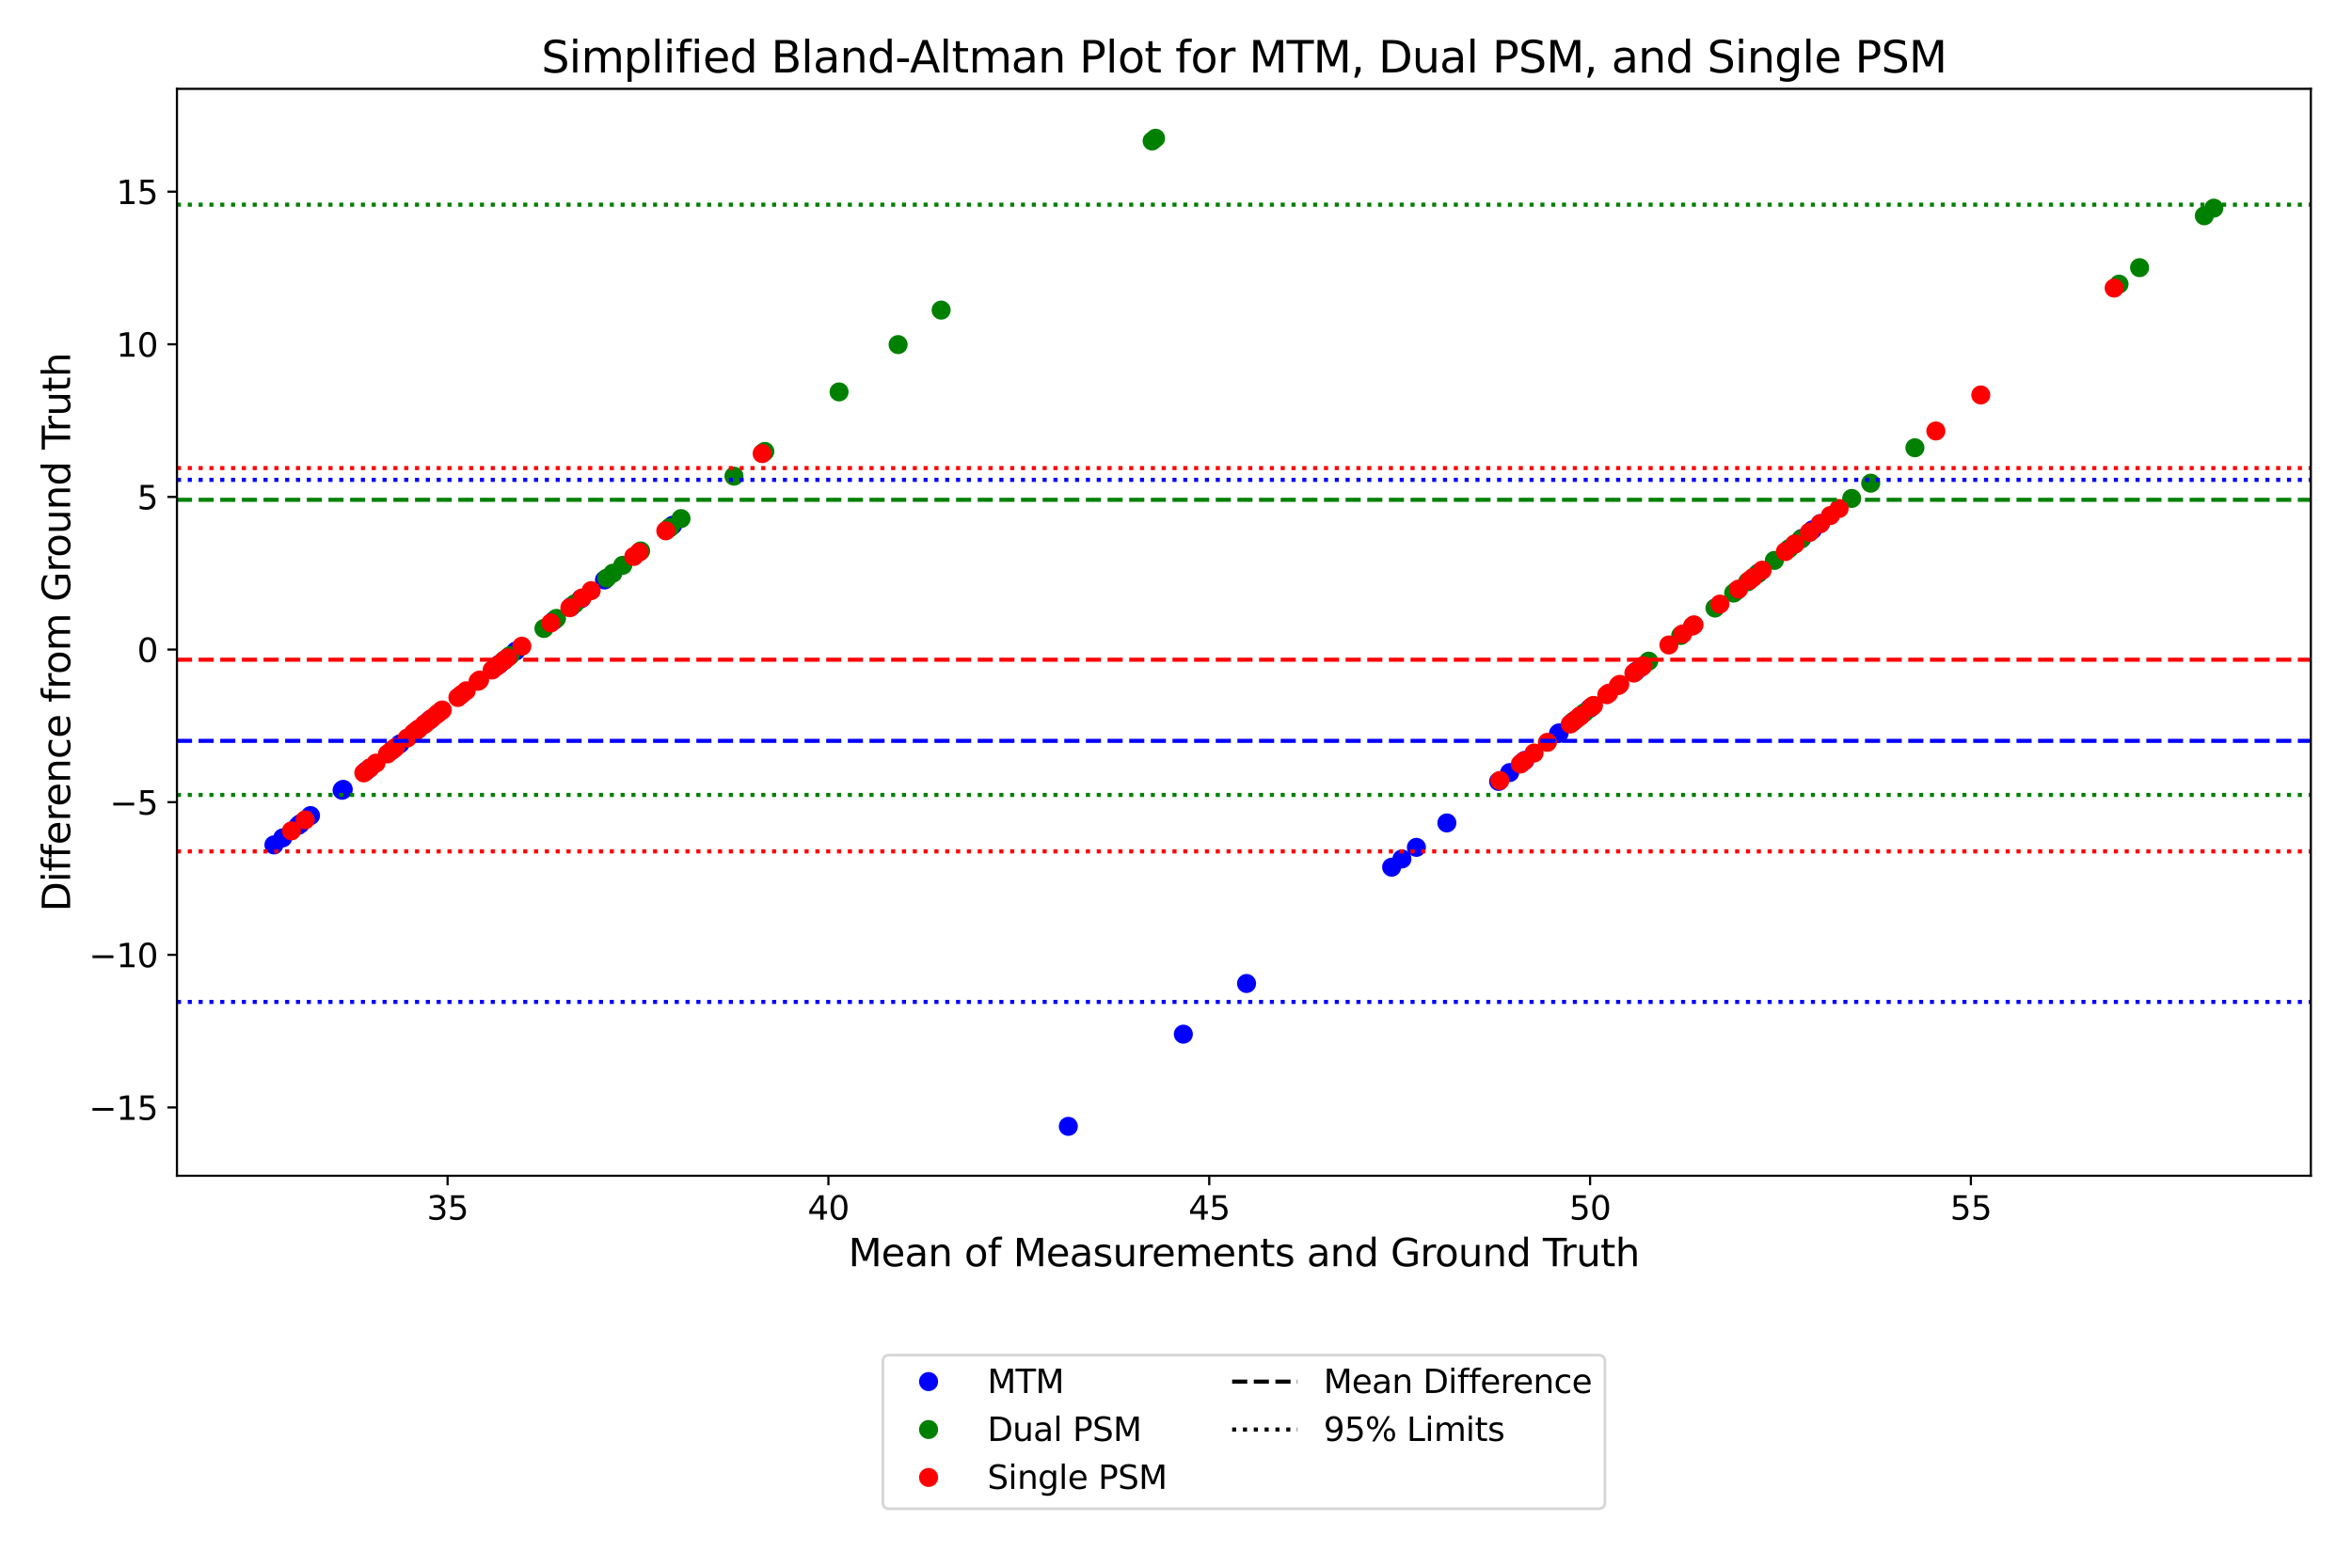 <?xml version="1.0" encoding="utf-8" standalone="no"?>
<!DOCTYPE svg PUBLIC "-//W3C//DTD SVG 1.1//EN"
  "http://www.w3.org/Graphics/SVG/1.1/DTD/svg11.dtd">
<svg xmlns:xlink="http://www.w3.org/1999/xlink" width="864pt" height="576pt" viewBox="0 0 864 576" xmlns="http://www.w3.org/2000/svg" version="1.1">
 <defs>
  <style type="text/css">*{stroke-linejoin: round; stroke-linecap: butt}</style>
 </defs>
 <g id="figure_1">
  <g id="patch_1">
   <path d="M 0 576 
L 864 576 
L 864 0 
L 0 0 
z
" style="fill: #ffffff"/>
  </g>
  <g id="axes_1">
   <g id="patch_2">
    <path d="M 65 432 
L 848.88 432 
L 848.88 32.64 
L 65 32.64 
z
" style="fill: #ffffff"/>
   </g>
   <g id="PathCollection_1">
    <defs>
     <path id="mb86e060585" d="M 0 3 
C 0.796 3 1.559 2.684 2.121 2.121 
C 2.684 1.559 3 0.796 3 0 
C 3 -0.796 2.684 -1.559 2.121 -2.121 
C 1.559 -2.684 0.796 -3 0 -3 
C -0.796 -3 -1.559 -2.684 -2.121 -2.121 
C -2.684 -1.559 -3 -0.796 -3 0 
C -3 0.796 -2.684 1.559 -2.121 2.121 
C -1.559 2.684 -0.796 3 0 3 
z
" style="stroke: #0000ff"/>
    </defs>
    <g clip-path="url(#p1194b51a69)">
     <use xlink:href="#mb86e060585" x="183.588" y="243.928" style="fill: #0000ff; stroke: #0000ff"/>
     <use xlink:href="#mb86e060585" x="109.584" y="303.26" style="fill: #0000ff; stroke: #0000ff"/>
     <use xlink:href="#mb86e060585" x="134.485" y="283.296" style="fill: #0000ff; stroke: #0000ff"/>
     <use xlink:href="#mb86e060585" x="222.059" y="213.085" style="fill: #0000ff; stroke: #0000ff"/>
     <use xlink:href="#mb86e060585" x="125.672" y="290.362" style="fill: #0000ff; stroke: #0000ff"/>
     <use xlink:href="#mb86e060585" x="103.848" y="307.858" style="fill: #0000ff; stroke: #0000ff"/>
     <use xlink:href="#mb86e060585" x="144.418" y="275.332" style="fill: #0000ff; stroke: #0000ff"/>
     <use xlink:href="#mb86e060585" x="182.888" y="244.489" style="fill: #0000ff; stroke: #0000ff"/>
     <use xlink:href="#mb86e060585" x="126.092" y="290.025" style="fill: #0000ff; stroke: #0000ff"/>
     <use xlink:href="#mb86e060585" x="185.127" y="242.695" style="fill: #0000ff; stroke: #0000ff"/>
     <use xlink:href="#mb86e060585" x="247.1" y="193.009" style="fill: #0000ff; stroke: #0000ff"/>
     <use xlink:href="#mb86e060585" x="114.061" y="299.671" style="fill: #0000ff; stroke: #0000ff"/>
     <use xlink:href="#mb86e060585" x="189.463" y="239.218" style="fill: #0000ff; stroke: #0000ff"/>
     <use xlink:href="#mb86e060585" x="110.423" y="302.587" style="fill: #0000ff; stroke: #0000ff"/>
     <use xlink:href="#mb86e060585" x="203.593" y="227.89" style="fill: #0000ff; stroke: #0000ff"/>
     <use xlink:href="#mb86e060585" x="100.631" y="310.438" style="fill: #0000ff; stroke: #0000ff"/>
     <use xlink:href="#mb86e060585" x="209.888" y="222.843" style="fill: #0000ff; stroke: #0000ff"/>
     <use xlink:href="#mb86e060585" x="146.936" y="273.314" style="fill: #0000ff; stroke: #0000ff"/>
     <use xlink:href="#mb86e060585" x="213.385" y="220.039" style="fill: #0000ff; stroke: #0000ff"/>
     <use xlink:href="#mb86e060585" x="157.708" y="264.678" style="fill: #0000ff; stroke: #0000ff"/>
     <use xlink:href="#mb86e060585" x="661.884" y="197.832" style="fill: #0000ff; stroke: #0000ff"/>
     <use xlink:href="#mb86e060585" x="434.697" y="379.976" style="fill: #0000ff; stroke: #0000ff"/>
     <use xlink:href="#mb86e060585" x="514.996" y="315.597" style="fill: #0000ff; stroke: #0000ff"/>
     <use xlink:href="#mb86e060585" x="668.739" y="192.336" style="fill: #0000ff; stroke: #0000ff"/>
     <use xlink:href="#mb86e060585" x="583.963" y="260.303" style="fill: #0000ff; stroke: #0000ff"/>
     <use xlink:href="#mb86e060585" x="600.891" y="246.732" style="fill: #0000ff; stroke: #0000ff"/>
     <use xlink:href="#mb86e060585" x="392.449" y="413.847" style="fill: #0000ff; stroke: #0000ff"/>
     <use xlink:href="#mb86e060585" x="560.182" y="279.37" style="fill: #0000ff; stroke: #0000ff"/>
     <use xlink:href="#mb86e060585" x="550.529" y="287.109" style="fill: #0000ff; stroke: #0000ff"/>
     <use xlink:href="#mb86e060585" x="577.808" y="265.238" style="fill: #0000ff; stroke: #0000ff"/>
     <use xlink:href="#mb86e060585" x="572.772" y="269.276" style="fill: #0000ff; stroke: #0000ff"/>
     <use xlink:href="#mb86e060585" x="511.219" y="318.625" style="fill: #0000ff; stroke: #0000ff"/>
     <use xlink:href="#mb86e060585" x="559.062" y="280.267" style="fill: #0000ff; stroke: #0000ff"/>
     <use xlink:href="#mb86e060585" x="572.492" y="269.5" style="fill: #0000ff; stroke: #0000ff"/>
     <use xlink:href="#mb86e060585" x="645.936" y="210.617" style="fill: #0000ff; stroke: #0000ff"/>
     <use xlink:href="#mb86e060585" x="520.312" y="311.335" style="fill: #0000ff; stroke: #0000ff"/>
     <use xlink:href="#mb86e060585" x="531.503" y="302.362" style="fill: #0000ff; stroke: #0000ff"/>
     <use xlink:href="#mb86e060585" x="457.919" y="361.357" style="fill: #0000ff; stroke: #0000ff"/>
     <use xlink:href="#mb86e060585" x="665.801" y="194.691" style="fill: #0000ff; stroke: #0000ff"/>
     <use xlink:href="#mb86e060585" x="554.586" y="283.856" style="fill: #0000ff; stroke: #0000ff"/>
    </g>
   </g>
   <g id="PathCollection_2">
    <defs>
     <path id="m72a4586620" d="M 0 3 
C 0.796 3 1.559 2.684 2.121 2.121 
C 2.684 1.559 3 0.796 3 0 
C 3 -0.796 2.684 -1.559 2.121 -2.121 
C 1.559 -2.684 0.796 -3 0 -3 
C -0.796 -3 -1.559 -2.684 -2.121 -2.121 
C -2.684 -1.559 -3 -0.796 -3 0 
C -3 0.796 -2.684 1.559 -2.121 2.121 
C -1.559 2.684 -0.796 3 0 3 
z
" style="stroke: #008000"/>
    </defs>
    <g clip-path="url(#p1194b51a69)">
     <use xlink:href="#m72a4586620" x="345.725" y="113.938" style="fill: #008000; stroke: #008000"/>
     <use xlink:href="#m72a4586620" x="199.815" y="230.918" style="fill: #008000; stroke: #008000"/>
     <use xlink:href="#m72a4586620" x="423.226" y="51.802" style="fill: #008000; stroke: #008000"/>
     <use xlink:href="#m72a4586620" x="228.773" y="207.701" style="fill: #008000; stroke: #008000"/>
     <use xlink:href="#m72a4586620" x="235.348" y="202.43" style="fill: #008000; stroke: #008000"/>
     <use xlink:href="#m72a4586620" x="225.136" y="210.617" style="fill: #008000; stroke: #008000"/>
     <use xlink:href="#m72a4586620" x="280.954" y="165.867" style="fill: #008000; stroke: #008000"/>
     <use xlink:href="#m72a4586620" x="308.233" y="143.996" style="fill: #008000; stroke: #008000"/>
     <use xlink:href="#m72a4586620" x="280.254" y="166.427" style="fill: #008000; stroke: #008000"/>
     <use xlink:href="#m72a4586620" x="269.622" y="174.951" style="fill: #008000; stroke: #008000"/>
     <use xlink:href="#m72a4586620" x="204.432" y="227.217" style="fill: #008000; stroke: #008000"/>
     <use xlink:href="#m72a4586620" x="211.147" y="221.833" style="fill: #008000; stroke: #008000"/>
     <use xlink:href="#m72a4586620" x="222.898" y="212.412" style="fill: #008000; stroke: #008000"/>
     <use xlink:href="#m72a4586620" x="250.177" y="190.541" style="fill: #008000; stroke: #008000"/>
     <use xlink:href="#m72a4586620" x="424.485" y="50.793" style="fill: #008000; stroke: #008000"/>
     <use xlink:href="#m72a4586620" x="187.365" y="240.9" style="fill: #008000; stroke: #008000"/>
     <use xlink:href="#m72a4586620" x="329.917" y="126.611" style="fill: #008000; stroke: #008000"/>
     <use xlink:href="#m72a4586620" x="246.12" y="193.794" style="fill: #008000; stroke: #008000"/>
     <use xlink:href="#m72a4586620" x="245.701" y="194.13" style="fill: #008000; stroke: #008000"/>
     <use xlink:href="#m72a4586620" x="185.127" y="242.695" style="fill: #008000; stroke: #008000"/>
     <use xlink:href="#m72a4586620" x="785.97" y="98.348" style="fill: #008000; stroke: #008000"/>
     <use xlink:href="#m72a4586620" x="582.005" y="261.874" style="fill: #008000; stroke: #008000"/>
     <use xlink:href="#m72a4586620" x="778.416" y="104.404" style="fill: #008000; stroke: #008000"/>
     <use xlink:href="#m72a4586620" x="657.268" y="201.533" style="fill: #008000; stroke: #008000"/>
     <use xlink:href="#m72a4586620" x="659.226" y="199.962" style="fill: #008000; stroke: #008000"/>
     <use xlink:href="#m72a4586620" x="813.249" y="76.477" style="fill: #008000; stroke: #008000"/>
     <use xlink:href="#m72a4586620" x="661.604" y="198.056" style="fill: #008000; stroke: #008000"/>
     <use xlink:href="#m72a4586620" x="809.752" y="79.281" style="fill: #008000; stroke: #008000"/>
     <use xlink:href="#m72a4586620" x="637.822" y="217.123" style="fill: #008000; stroke: #008000"/>
     <use xlink:href="#m72a4586620" x="687.205" y="177.531" style="fill: #008000; stroke: #008000"/>
     <use xlink:href="#m72a4586620" x="629.988" y="223.403" style="fill: #008000; stroke: #008000"/>
     <use xlink:href="#m72a4586620" x="605.647" y="242.919" style="fill: #008000; stroke: #008000"/>
     <use xlink:href="#m72a4586620" x="617.398" y="233.498" style="fill: #008000; stroke: #008000"/>
     <use xlink:href="#m72a4586620" x="703.433" y="164.521" style="fill: #008000; stroke: #008000"/>
     <use xlink:href="#m72a4586620" x="651.812" y="205.907" style="fill: #008000; stroke: #008000"/>
     <use xlink:href="#m72a4586620" x="642.019" y="213.758" style="fill: #008000; stroke: #008000"/>
     <use xlink:href="#m72a4586620" x="680.21" y="183.139" style="fill: #008000; stroke: #008000"/>
     <use xlink:href="#m72a4586620" x="645.517" y="210.954" style="fill: #008000; stroke: #008000"/>
     <use xlink:href="#m72a4586620" x="636.843" y="217.908" style="fill: #008000; stroke: #008000"/>
     <use xlink:href="#m72a4586620" x="577.948" y="265.126" style="fill: #008000; stroke: #008000"/>
    </g>
   </g>
   <g id="PathCollection_3">
    <defs>
     <path id="mfdf62e8535" d="M 0 3 
C 0.796 3 1.559 2.684 2.121 2.121 
C 2.684 1.559 3 0.796 3 0 
C 3 -0.796 2.684 -1.559 2.121 -2.121 
C 1.559 -2.684 0.796 -3 0 -3 
C -0.796 -3 -1.559 -2.684 -2.121 -2.121 
C -2.684 -1.559 -3 -0.796 -3 0 
C -3 0.796 -2.684 1.559 -2.121 2.121 
C -1.559 2.684 -0.796 3 0 3 
z
" style="stroke: #ff0000"/>
    </defs>
    <g clip-path="url(#p1194b51a69)">
     <use xlink:href="#mfdf62e8535" x="279.975" y="166.652" style="fill: #ff0000; stroke: #ff0000"/>
     <use xlink:href="#mfdf62e8535" x="156.309" y="265.799" style="fill: #ff0000; stroke: #ff0000"/>
     <use xlink:href="#mfdf62e8535" x="161.065" y="261.986" style="fill: #ff0000; stroke: #ff0000"/>
     <use xlink:href="#mfdf62e8535" x="145.257" y="274.66" style="fill: #ff0000; stroke: #ff0000"/>
     <use xlink:href="#mfdf62e8535" x="213.805" y="219.702" style="fill: #ff0000; stroke: #ff0000"/>
     <use xlink:href="#mfdf62e8535" x="107.066" y="305.279" style="fill: #ff0000; stroke: #ff0000"/>
     <use xlink:href="#mfdf62e8535" x="232.83" y="204.449" style="fill: #ff0000; stroke: #ff0000"/>
     <use xlink:href="#mfdf62e8535" x="135.884" y="282.174" style="fill: #ff0000; stroke: #ff0000"/>
     <use xlink:href="#mfdf62e8535" x="158.407" y="264.117" style="fill: #ff0000; stroke: #ff0000"/>
     <use xlink:href="#mfdf62e8535" x="202.334" y="228.899" style="fill: #ff0000; stroke: #ff0000"/>
     <use xlink:href="#mfdf62e8535" x="180.79" y="246.171" style="fill: #ff0000; stroke: #ff0000"/>
     <use xlink:href="#mfdf62e8535" x="162.044" y="261.201" style="fill: #ff0000; stroke: #ff0000"/>
     <use xlink:href="#mfdf62e8535" x="183.448" y="244.04" style="fill: #ff0000; stroke: #ff0000"/>
     <use xlink:href="#mfdf62e8535" x="171.277" y="253.798" style="fill: #ff0000; stroke: #ff0000"/>
     <use xlink:href="#mfdf62e8535" x="186.386" y="241.685" style="fill: #ff0000; stroke: #ff0000"/>
     <use xlink:href="#mfdf62e8535" x="168.2" y="256.266" style="fill: #ff0000; stroke: #ff0000"/>
     <use xlink:href="#mfdf62e8535" x="176.173" y="249.873" style="fill: #ff0000; stroke: #ff0000"/>
     <use xlink:href="#mfdf62e8535" x="152.811" y="268.603" style="fill: #ff0000; stroke: #ff0000"/>
     <use xlink:href="#mfdf62e8535" x="153.79" y="267.818" style="fill: #ff0000; stroke: #ff0000"/>
     <use xlink:href="#mfdf62e8535" x="244.581" y="195.028" style="fill: #ff0000; stroke: #ff0000"/>
     <use xlink:href="#mfdf62e8535" x="727.634" y="145.117" style="fill: #ff0000; stroke: #ff0000"/>
     <use xlink:href="#mfdf62e8535" x="559.902" y="279.594" style="fill: #ff0000; stroke: #ff0000"/>
     <use xlink:href="#mfdf62e8535" x="664.682" y="195.588" style="fill: #ff0000; stroke: #ff0000"/>
     <use xlink:href="#mfdf62e8535" x="711.127" y="158.352" style="fill: #ff0000; stroke: #ff0000"/>
     <use xlink:href="#mfdf62e8535" x="595.015" y="251.443" style="fill: #ff0000; stroke: #ff0000"/>
     <use xlink:href="#mfdf62e8535" x="550.949" y="286.773" style="fill: #ff0000; stroke: #ff0000"/>
     <use xlink:href="#mfdf62e8535" x="584.943" y="259.518" style="fill: #ff0000; stroke: #ff0000"/>
     <use xlink:href="#mfdf62e8535" x="776.625" y="105.84" style="fill: #ff0000; stroke: #ff0000"/>
     <use xlink:href="#mfdf62e8535" x="638.662" y="216.45" style="fill: #ff0000; stroke: #ff0000"/>
     <use xlink:href="#mfdf62e8535" x="647.335" y="209.496" style="fill: #ff0000; stroke: #ff0000"/>
     <use xlink:href="#mfdf62e8535" x="613.061" y="236.975" style="fill: #ff0000; stroke: #ff0000"/>
     <use xlink:href="#mfdf62e8535" x="672.376" y="189.42" style="fill: #ff0000; stroke: #ff0000"/>
     <use xlink:href="#mfdf62e8535" x="578.927" y="264.341" style="fill: #ff0000; stroke: #ff0000"/>
     <use xlink:href="#mfdf62e8535" x="584.523" y="259.855" style="fill: #ff0000; stroke: #ff0000"/>
     <use xlink:href="#mfdf62e8535" x="664.822" y="195.476" style="fill: #ff0000; stroke: #ff0000"/>
     <use xlink:href="#mfdf62e8535" x="642.719" y="213.197" style="fill: #ff0000; stroke: #ff0000"/>
     <use xlink:href="#mfdf62e8535" x="668.599" y="192.448" style="fill: #ff0000; stroke: #ff0000"/>
     <use xlink:href="#mfdf62e8535" x="659.366" y="199.85" style="fill: #ff0000; stroke: #ff0000"/>
     <use xlink:href="#mfdf62e8535" x="580.466" y="263.107" style="fill: #ff0000; stroke: #ff0000"/>
     <use xlink:href="#mfdf62e8535" x="643.978" y="212.188" style="fill: #ff0000; stroke: #ff0000"/>
     <use xlink:href="#mfdf62e8535" x="158.547" y="264.005" style="fill: #ff0000; stroke: #ff0000"/>
     <use xlink:href="#mfdf62e8535" x="162.464" y="260.864" style="fill: #ff0000; stroke: #ff0000"/>
     <use xlink:href="#mfdf62e8535" x="133.646" y="283.969" style="fill: #ff0000; stroke: #ff0000"/>
     <use xlink:href="#mfdf62e8535" x="209.328" y="223.291" style="fill: #ff0000; stroke: #ff0000"/>
     <use xlink:href="#mfdf62e8535" x="135.744" y="282.286" style="fill: #ff0000; stroke: #ff0000"/>
     <use xlink:href="#mfdf62e8535" x="143.858" y="275.781" style="fill: #ff0000; stroke: #ff0000"/>
     <use xlink:href="#mfdf62e8535" x="185.127" y="242.695" style="fill: #ff0000; stroke: #ff0000"/>
     <use xlink:href="#mfdf62e8535" x="112.102" y="301.241" style="fill: #ff0000; stroke: #ff0000"/>
     <use xlink:href="#mfdf62e8535" x="142.319" y="277.015" style="fill: #ff0000; stroke: #ff0000"/>
     <use xlink:href="#mfdf62e8535" x="169.598" y="255.144" style="fill: #ff0000; stroke: #ff0000"/>
     <use xlink:href="#mfdf62e8535" x="217.162" y="217.01" style="fill: #ff0000; stroke: #ff0000"/>
     <use xlink:href="#mfdf62e8535" x="175.614" y="250.321" style="fill: #ff0000; stroke: #ff0000"/>
     <use xlink:href="#mfdf62e8535" x="191.702" y="237.423" style="fill: #ff0000; stroke: #ff0000"/>
     <use xlink:href="#mfdf62e8535" x="138.122" y="280.38" style="fill: #ff0000; stroke: #ff0000"/>
     <use xlink:href="#mfdf62e8535" x="234.789" y="202.879" style="fill: #ff0000; stroke: #ff0000"/>
     <use xlink:href="#mfdf62e8535" x="151.832" y="269.388" style="fill: #ff0000; stroke: #ff0000"/>
     <use xlink:href="#mfdf62e8535" x="155.749" y="266.248" style="fill: #ff0000; stroke: #ff0000"/>
     <use xlink:href="#mfdf62e8535" x="149.594" y="271.183" style="fill: #ff0000; stroke: #ff0000"/>
     <use xlink:href="#mfdf62e8535" x="160.226" y="262.659" style="fill: #ff0000; stroke: #ff0000"/>
     <use xlink:href="#mfdf62e8535" x="182.329" y="244.938" style="fill: #ff0000; stroke: #ff0000"/>
     <use xlink:href="#mfdf62e8535" x="603.549" y="244.601" style="fill: #ff0000; stroke: #ff0000"/>
     <use xlink:href="#mfdf62e8535" x="568.435" y="272.753" style="fill: #ff0000; stroke: #ff0000"/>
     <use xlink:href="#mfdf62e8535" x="603.129" y="244.938" style="fill: #ff0000; stroke: #ff0000"/>
     <use xlink:href="#mfdf62e8535" x="580.186" y="263.332" style="fill: #ff0000; stroke: #ff0000"/>
     <use xlink:href="#mfdf62e8535" x="622.294" y="229.572" style="fill: #ff0000; stroke: #ff0000"/>
     <use xlink:href="#mfdf62e8535" x="600.191" y="247.293" style="fill: #ff0000; stroke: #ff0000"/>
     <use xlink:href="#mfdf62e8535" x="675.594" y="186.84" style="fill: #ff0000; stroke: #ff0000"/>
     <use xlink:href="#mfdf62e8535" x="580.746" y="262.883" style="fill: #ff0000; stroke: #ff0000"/>
     <use xlink:href="#mfdf62e8535" x="576.829" y="266.023" style="fill: #ff0000; stroke: #ff0000"/>
     <use xlink:href="#mfdf62e8535" x="594.455" y="251.892" style="fill: #ff0000; stroke: #ff0000"/>
     <use xlink:href="#mfdf62e8535" x="585.362" y="259.182" style="fill: #ff0000; stroke: #ff0000"/>
     <use xlink:href="#mfdf62e8535" x="618.097" y="232.937" style="fill: #ff0000; stroke: #ff0000"/>
     <use xlink:href="#mfdf62e8535" x="558.503" y="280.716" style="fill: #ff0000; stroke: #ff0000"/>
     <use xlink:href="#mfdf62e8535" x="563.539" y="276.678" style="fill: #ff0000; stroke: #ff0000"/>
     <use xlink:href="#mfdf62e8535" x="631.807" y="221.945" style="fill: #ff0000; stroke: #ff0000"/>
     <use xlink:href="#mfdf62e8535" x="621.735" y="230.021" style="fill: #ff0000; stroke: #ff0000"/>
     <use xlink:href="#mfdf62e8535" x="590.259" y="255.256" style="fill: #ff0000; stroke: #ff0000"/>
     <use xlink:href="#mfdf62e8535" x="602.709" y="245.274" style="fill: #ff0000; stroke: #ff0000"/>
     <use xlink:href="#mfdf62e8535" x="590.958" y="254.695" style="fill: #ff0000; stroke: #ff0000"/>
     <use xlink:href="#mfdf62e8535" x="655.869" y="202.654" style="fill: #ff0000; stroke: #ff0000"/>
    </g>
   </g>
   <g id="matplotlib.axis_1">
    <g id="xtick_1">
     <g id="line2d_1">
      <defs>
       <path id="m0f2b480203" d="M 0 0 
L 0 3.5 
" style="stroke: #000000; stroke-width: 0.8"/>
      </defs>
      <g>
       <use xlink:href="#m0f2b480203" x="164.422" y="432" style="stroke: #000000; stroke-width: 0.8"/>
      </g>
     </g>
     <g id="text_1">
      <!-- 35 -->
      <g transform="translate(156.787 448.118) scale(0.12 -0.12)">
       <defs>
        <path id="DejaVuSans-33" d="M 2597 2516 
Q 3050 2419 3304 2112 
Q 3559 1806 3559 1356 
Q 3559 666 3084 287 
Q 2609 -91 1734 -91 
Q 1441 -91 1130 -33 
Q 819 25 488 141 
L 488 750 
Q 750 597 1062 519 
Q 1375 441 1716 441 
Q 2309 441 2620 675 
Q 2931 909 2931 1356 
Q 2931 1769 2642 2001 
Q 2353 2234 1838 2234 
L 1294 2234 
L 1294 2753 
L 1863 2753 
Q 2328 2753 2575 2939 
Q 2822 3125 2822 3475 
Q 2822 3834 2567 4026 
Q 2313 4219 1838 4219 
Q 1578 4219 1281 4162 
Q 984 4106 628 3988 
L 628 4550 
Q 988 4650 1302 4700 
Q 1616 4750 1894 4750 
Q 2613 4750 3031 4423 
Q 3450 4097 3450 3541 
Q 3450 3153 3228 2886 
Q 3006 2619 2597 2516 
z
" transform="scale(0.016)"/>
        <path id="DejaVuSans-35" d="M 691 4666 
L 3169 4666 
L 3169 4134 
L 1269 4134 
L 1269 2991 
Q 1406 3038 1543 3061 
Q 1681 3084 1819 3084 
Q 2600 3084 3056 2656 
Q 3513 2228 3513 1497 
Q 3513 744 3044 326 
Q 2575 -91 1722 -91 
Q 1428 -91 1123 -41 
Q 819 9 494 109 
L 494 744 
Q 775 591 1075 516 
Q 1375 441 1709 441 
Q 2250 441 2565 725 
Q 2881 1009 2881 1497 
Q 2881 1984 2565 2268 
Q 2250 2553 1709 2553 
Q 1456 2553 1204 2497 
Q 953 2441 691 2322 
L 691 4666 
z
" transform="scale(0.016)"/>
       </defs>
       <use xlink:href="#DejaVuSans-33"/>
       <use xlink:href="#DejaVuSans-35" x="63.623"/>
      </g>
     </g>
    </g>
    <g id="xtick_2">
     <g id="line2d_2">
      <g>
       <use xlink:href="#m0f2b480203" x="304.316" y="432" style="stroke: #000000; stroke-width: 0.8"/>
      </g>
     </g>
     <g id="text_2">
      <!-- 40 -->
      <g transform="translate(296.681 448.118) scale(0.12 -0.12)">
       <defs>
        <path id="DejaVuSans-34" d="M 2419 4116 
L 825 1625 
L 2419 1625 
L 2419 4116 
z
M 2253 4666 
L 3047 4666 
L 3047 1625 
L 3713 1625 
L 3713 1100 
L 3047 1100 
L 3047 0 
L 2419 0 
L 2419 1100 
L 313 1100 
L 313 1709 
L 2253 4666 
z
" transform="scale(0.016)"/>
        <path id="DejaVuSans-30" d="M 2034 4250 
Q 1547 4250 1301 3770 
Q 1056 3291 1056 2328 
Q 1056 1369 1301 889 
Q 1547 409 2034 409 
Q 2525 409 2770 889 
Q 3016 1369 3016 2328 
Q 3016 3291 2770 3770 
Q 2525 4250 2034 4250 
z
M 2034 4750 
Q 2819 4750 3233 4129 
Q 3647 3509 3647 2328 
Q 3647 1150 3233 529 
Q 2819 -91 2034 -91 
Q 1250 -91 836 529 
Q 422 1150 422 2328 
Q 422 3509 836 4129 
Q 1250 4750 2034 4750 
z
" transform="scale(0.016)"/>
       </defs>
       <use xlink:href="#DejaVuSans-34"/>
       <use xlink:href="#DejaVuSans-30" x="63.623"/>
      </g>
     </g>
    </g>
    <g id="xtick_3">
     <g id="line2d_3">
      <g>
       <use xlink:href="#m0f2b480203" x="444.21" y="432" style="stroke: #000000; stroke-width: 0.8"/>
      </g>
     </g>
     <g id="text_3">
      <!-- 45 -->
      <g transform="translate(436.575 448.118) scale(0.12 -0.12)">
       <use xlink:href="#DejaVuSans-34"/>
       <use xlink:href="#DejaVuSans-35" x="63.623"/>
      </g>
     </g>
    </g>
    <g id="xtick_4">
     <g id="line2d_4">
      <g>
       <use xlink:href="#m0f2b480203" x="584.103" y="432" style="stroke: #000000; stroke-width: 0.8"/>
      </g>
     </g>
     <g id="text_4">
      <!-- 50 -->
      <g transform="translate(576.468 448.118) scale(0.12 -0.12)">
       <use xlink:href="#DejaVuSans-35"/>
       <use xlink:href="#DejaVuSans-30" x="63.623"/>
      </g>
     </g>
    </g>
    <g id="xtick_5">
     <g id="line2d_5">
      <g>
       <use xlink:href="#m0f2b480203" x="723.997" y="432" style="stroke: #000000; stroke-width: 0.8"/>
      </g>
     </g>
     <g id="text_5">
      <!-- 55 -->
      <g transform="translate(716.362 448.118) scale(0.12 -0.12)">
       <use xlink:href="#DejaVuSans-35"/>
       <use xlink:href="#DejaVuSans-35" x="63.623"/>
      </g>
     </g>
    </g>
    <g id="text_6">
     <!-- Mean of Measurements and Ground Truth -->
     <g transform="translate(311.646 465.252) scale(0.14 -0.14)">
      <defs>
       <path id="DejaVuSans-4d" d="M 628 4666 
L 1569 4666 
L 2759 1491 
L 3956 4666 
L 4897 4666 
L 4897 0 
L 4281 0 
L 4281 4097 
L 3078 897 
L 2444 897 
L 1241 4097 
L 1241 0 
L 628 0 
L 628 4666 
z
" transform="scale(0.016)"/>
       <path id="DejaVuSans-65" d="M 3597 1894 
L 3597 1613 
L 953 1613 
Q 991 1019 1311 708 
Q 1631 397 2203 397 
Q 2534 397 2845 478 
Q 3156 559 3463 722 
L 3463 178 
Q 3153 47 2828 -22 
Q 2503 -91 2169 -91 
Q 1331 -91 842 396 
Q 353 884 353 1716 
Q 353 2575 817 3079 
Q 1281 3584 2069 3584 
Q 2775 3584 3186 3129 
Q 3597 2675 3597 1894 
z
M 3022 2063 
Q 3016 2534 2758 2815 
Q 2500 3097 2075 3097 
Q 1594 3097 1305 2825 
Q 1016 2553 972 2059 
L 3022 2063 
z
" transform="scale(0.016)"/>
       <path id="DejaVuSans-61" d="M 2194 1759 
Q 1497 1759 1228 1600 
Q 959 1441 959 1056 
Q 959 750 1161 570 
Q 1363 391 1709 391 
Q 2188 391 2477 730 
Q 2766 1069 2766 1631 
L 2766 1759 
L 2194 1759 
z
M 3341 1997 
L 3341 0 
L 2766 0 
L 2766 531 
Q 2569 213 2275 61 
Q 1981 -91 1556 -91 
Q 1019 -91 701 211 
Q 384 513 384 1019 
Q 384 1609 779 1909 
Q 1175 2209 1959 2209 
L 2766 2209 
L 2766 2266 
Q 2766 2663 2505 2880 
Q 2244 3097 1772 3097 
Q 1472 3097 1187 3025 
Q 903 2953 641 2809 
L 641 3341 
Q 956 3463 1253 3523 
Q 1550 3584 1831 3584 
Q 2591 3584 2966 3190 
Q 3341 2797 3341 1997 
z
" transform="scale(0.016)"/>
       <path id="DejaVuSans-6e" d="M 3513 2113 
L 3513 0 
L 2938 0 
L 2938 2094 
Q 2938 2591 2744 2837 
Q 2550 3084 2163 3084 
Q 1697 3084 1428 2787 
Q 1159 2491 1159 1978 
L 1159 0 
L 581 0 
L 581 3500 
L 1159 3500 
L 1159 2956 
Q 1366 3272 1645 3428 
Q 1925 3584 2291 3584 
Q 2894 3584 3203 3211 
Q 3513 2838 3513 2113 
z
" transform="scale(0.016)"/>
       <path id="DejaVuSans-20" transform="scale(0.016)"/>
       <path id="DejaVuSans-6f" d="M 1959 3097 
Q 1497 3097 1228 2736 
Q 959 2375 959 1747 
Q 959 1119 1226 758 
Q 1494 397 1959 397 
Q 2419 397 2687 759 
Q 2956 1122 2956 1747 
Q 2956 2369 2687 2733 
Q 2419 3097 1959 3097 
z
M 1959 3584 
Q 2709 3584 3137 3096 
Q 3566 2609 3566 1747 
Q 3566 888 3137 398 
Q 2709 -91 1959 -91 
Q 1206 -91 779 398 
Q 353 888 353 1747 
Q 353 2609 779 3096 
Q 1206 3584 1959 3584 
z
" transform="scale(0.016)"/>
       <path id="DejaVuSans-66" d="M 2375 4863 
L 2375 4384 
L 1825 4384 
Q 1516 4384 1395 4259 
Q 1275 4134 1275 3809 
L 1275 3500 
L 2222 3500 
L 2222 3053 
L 1275 3053 
L 1275 0 
L 697 0 
L 697 3053 
L 147 3053 
L 147 3500 
L 697 3500 
L 697 3744 
Q 697 4328 969 4595 
Q 1241 4863 1831 4863 
L 2375 4863 
z
" transform="scale(0.016)"/>
       <path id="DejaVuSans-73" d="M 2834 3397 
L 2834 2853 
Q 2591 2978 2328 3040 
Q 2066 3103 1784 3103 
Q 1356 3103 1142 2972 
Q 928 2841 928 2578 
Q 928 2378 1081 2264 
Q 1234 2150 1697 2047 
L 1894 2003 
Q 2506 1872 2764 1633 
Q 3022 1394 3022 966 
Q 3022 478 2636 193 
Q 2250 -91 1575 -91 
Q 1294 -91 989 -36 
Q 684 19 347 128 
L 347 722 
Q 666 556 975 473 
Q 1284 391 1588 391 
Q 1994 391 2212 530 
Q 2431 669 2431 922 
Q 2431 1156 2273 1281 
Q 2116 1406 1581 1522 
L 1381 1569 
Q 847 1681 609 1914 
Q 372 2147 372 2553 
Q 372 3047 722 3315 
Q 1072 3584 1716 3584 
Q 2034 3584 2315 3537 
Q 2597 3491 2834 3397 
z
" transform="scale(0.016)"/>
       <path id="DejaVuSans-75" d="M 544 1381 
L 544 3500 
L 1119 3500 
L 1119 1403 
Q 1119 906 1312 657 
Q 1506 409 1894 409 
Q 2359 409 2629 706 
Q 2900 1003 2900 1516 
L 2900 3500 
L 3475 3500 
L 3475 0 
L 2900 0 
L 2900 538 
Q 2691 219 2414 64 
Q 2138 -91 1772 -91 
Q 1169 -91 856 284 
Q 544 659 544 1381 
z
M 1991 3584 
L 1991 3584 
z
" transform="scale(0.016)"/>
       <path id="DejaVuSans-72" d="M 2631 2963 
Q 2534 3019 2420 3045 
Q 2306 3072 2169 3072 
Q 1681 3072 1420 2755 
Q 1159 2438 1159 1844 
L 1159 0 
L 581 0 
L 581 3500 
L 1159 3500 
L 1159 2956 
Q 1341 3275 1631 3429 
Q 1922 3584 2338 3584 
Q 2397 3584 2469 3576 
Q 2541 3569 2628 3553 
L 2631 2963 
z
" transform="scale(0.016)"/>
       <path id="DejaVuSans-6d" d="M 3328 2828 
Q 3544 3216 3844 3400 
Q 4144 3584 4550 3584 
Q 5097 3584 5394 3201 
Q 5691 2819 5691 2113 
L 5691 0 
L 5113 0 
L 5113 2094 
Q 5113 2597 4934 2840 
Q 4756 3084 4391 3084 
Q 3944 3084 3684 2787 
Q 3425 2491 3425 1978 
L 3425 0 
L 2847 0 
L 2847 2094 
Q 2847 2600 2669 2842 
Q 2491 3084 2119 3084 
Q 1678 3084 1418 2786 
Q 1159 2488 1159 1978 
L 1159 0 
L 581 0 
L 581 3500 
L 1159 3500 
L 1159 2956 
Q 1356 3278 1631 3431 
Q 1906 3584 2284 3584 
Q 2666 3584 2933 3390 
Q 3200 3197 3328 2828 
z
" transform="scale(0.016)"/>
       <path id="DejaVuSans-74" d="M 1172 4494 
L 1172 3500 
L 2356 3500 
L 2356 3053 
L 1172 3053 
L 1172 1153 
Q 1172 725 1289 603 
Q 1406 481 1766 481 
L 2356 481 
L 2356 0 
L 1766 0 
Q 1100 0 847 248 
Q 594 497 594 1153 
L 594 3053 
L 172 3053 
L 172 3500 
L 594 3500 
L 594 4494 
L 1172 4494 
z
" transform="scale(0.016)"/>
       <path id="DejaVuSans-64" d="M 2906 2969 
L 2906 4863 
L 3481 4863 
L 3481 0 
L 2906 0 
L 2906 525 
Q 2725 213 2448 61 
Q 2172 -91 1784 -91 
Q 1150 -91 751 415 
Q 353 922 353 1747 
Q 353 2572 751 3078 
Q 1150 3584 1784 3584 
Q 2172 3584 2448 3432 
Q 2725 3281 2906 2969 
z
M 947 1747 
Q 947 1113 1208 752 
Q 1469 391 1925 391 
Q 2381 391 2643 752 
Q 2906 1113 2906 1747 
Q 2906 2381 2643 2742 
Q 2381 3103 1925 3103 
Q 1469 3103 1208 2742 
Q 947 2381 947 1747 
z
" transform="scale(0.016)"/>
       <path id="DejaVuSans-47" d="M 3809 666 
L 3809 1919 
L 2778 1919 
L 2778 2438 
L 4434 2438 
L 4434 434 
Q 4069 175 3628 42 
Q 3188 -91 2688 -91 
Q 1594 -91 976 548 
Q 359 1188 359 2328 
Q 359 3472 976 4111 
Q 1594 4750 2688 4750 
Q 3144 4750 3555 4637 
Q 3966 4525 4313 4306 
L 4313 3634 
Q 3963 3931 3569 4081 
Q 3175 4231 2741 4231 
Q 1884 4231 1454 3753 
Q 1025 3275 1025 2328 
Q 1025 1384 1454 906 
Q 1884 428 2741 428 
Q 3075 428 3337 486 
Q 3600 544 3809 666 
z
" transform="scale(0.016)"/>
       <path id="DejaVuSans-54" d="M -19 4666 
L 3928 4666 
L 3928 4134 
L 2272 4134 
L 2272 0 
L 1638 0 
L 1638 4134 
L -19 4134 
L -19 4666 
z
" transform="scale(0.016)"/>
       <path id="DejaVuSans-68" d="M 3513 2113 
L 3513 0 
L 2938 0 
L 2938 2094 
Q 2938 2591 2744 2837 
Q 2550 3084 2163 3084 
Q 1697 3084 1428 2787 
Q 1159 2491 1159 1978 
L 1159 0 
L 581 0 
L 581 4863 
L 1159 4863 
L 1159 2956 
Q 1366 3272 1645 3428 
Q 1925 3584 2291 3584 
Q 2894 3584 3203 3211 
Q 3513 2838 3513 2113 
z
" transform="scale(0.016)"/>
      </defs>
      <use xlink:href="#DejaVuSans-4d"/>
      <use xlink:href="#DejaVuSans-65" x="86.279"/>
      <use xlink:href="#DejaVuSans-61" x="147.803"/>
      <use xlink:href="#DejaVuSans-6e" x="209.082"/>
      <use xlink:href="#DejaVuSans-20" x="272.461"/>
      <use xlink:href="#DejaVuSans-6f" x="304.248"/>
      <use xlink:href="#DejaVuSans-66" x="365.43"/>
      <use xlink:href="#DejaVuSans-20" x="400.635"/>
      <use xlink:href="#DejaVuSans-4d" x="432.422"/>
      <use xlink:href="#DejaVuSans-65" x="518.701"/>
      <use xlink:href="#DejaVuSans-61" x="580.225"/>
      <use xlink:href="#DejaVuSans-73" x="641.504"/>
      <use xlink:href="#DejaVuSans-75" x="693.604"/>
      <use xlink:href="#DejaVuSans-72" x="756.982"/>
      <use xlink:href="#DejaVuSans-65" x="795.846"/>
      <use xlink:href="#DejaVuSans-6d" x="857.369"/>
      <use xlink:href="#DejaVuSans-65" x="954.781"/>
      <use xlink:href="#DejaVuSans-6e" x="1016.305"/>
      <use xlink:href="#DejaVuSans-74" x="1079.684"/>
      <use xlink:href="#DejaVuSans-73" x="1118.893"/>
      <use xlink:href="#DejaVuSans-20" x="1170.992"/>
      <use xlink:href="#DejaVuSans-61" x="1202.779"/>
      <use xlink:href="#DejaVuSans-6e" x="1264.059"/>
      <use xlink:href="#DejaVuSans-64" x="1327.438"/>
      <use xlink:href="#DejaVuSans-20" x="1390.914"/>
      <use xlink:href="#DejaVuSans-47" x="1422.701"/>
      <use xlink:href="#DejaVuSans-72" x="1500.191"/>
      <use xlink:href="#DejaVuSans-6f" x="1539.055"/>
      <use xlink:href="#DejaVuSans-75" x="1600.236"/>
      <use xlink:href="#DejaVuSans-6e" x="1663.615"/>
      <use xlink:href="#DejaVuSans-64" x="1726.994"/>
      <use xlink:href="#DejaVuSans-20" x="1790.471"/>
      <use xlink:href="#DejaVuSans-54" x="1822.258"/>
      <use xlink:href="#DejaVuSans-72" x="1868.592"/>
      <use xlink:href="#DejaVuSans-75" x="1909.705"/>
      <use xlink:href="#DejaVuSans-74" x="1973.084"/>
      <use xlink:href="#DejaVuSans-68" x="2012.293"/>
     </g>
    </g>
   </g>
   <g id="matplotlib.axis_2">
    <g id="ytick_1">
     <g id="line2d_6">
      <defs>
       <path id="m429ca2e4c9" d="M 0 0 
L -3.5 0 
" style="stroke: #000000; stroke-width: 0.8"/>
      </defs>
      <g>
       <use xlink:href="#m429ca2e4c9" x="65" y="406.893" style="stroke: #000000; stroke-width: 0.8"/>
      </g>
     </g>
     <g id="text_7">
      <!-- −15 -->
      <g transform="translate(32.674 411.453) scale(0.12 -0.12)">
       <defs>
        <path id="DejaVuSans-2212" d="M 678 2272 
L 4684 2272 
L 4684 1741 
L 678 1741 
L 678 2272 
z
" transform="scale(0.016)"/>
        <path id="DejaVuSans-31" d="M 794 531 
L 1825 531 
L 1825 4091 
L 703 3866 
L 703 4441 
L 1819 4666 
L 2450 4666 
L 2450 531 
L 3481 531 
L 3481 0 
L 794 0 
L 794 531 
z
" transform="scale(0.016)"/>
       </defs>
       <use xlink:href="#DejaVuSans-2212"/>
       <use xlink:href="#DejaVuSans-31" x="83.789"/>
       <use xlink:href="#DejaVuSans-35" x="147.412"/>
      </g>
     </g>
    </g>
    <g id="ytick_2">
     <g id="line2d_7">
      <g>
       <use xlink:href="#m429ca2e4c9" x="65" y="350.815" style="stroke: #000000; stroke-width: 0.8"/>
      </g>
     </g>
     <g id="text_8">
      <!-- −10 -->
      <g transform="translate(32.674 355.374) scale(0.12 -0.12)">
       <use xlink:href="#DejaVuSans-2212"/>
       <use xlink:href="#DejaVuSans-31" x="83.789"/>
       <use xlink:href="#DejaVuSans-30" x="147.412"/>
      </g>
     </g>
    </g>
    <g id="ytick_3">
     <g id="line2d_8">
      <g>
       <use xlink:href="#m429ca2e4c9" x="65" y="294.736" style="stroke: #000000; stroke-width: 0.8"/>
      </g>
     </g>
     <g id="text_9">
      <!-- −5 -->
      <g transform="translate(40.309 299.295) scale(0.12 -0.12)">
       <use xlink:href="#DejaVuSans-2212"/>
       <use xlink:href="#DejaVuSans-35" x="83.789"/>
      </g>
     </g>
    </g>
    <g id="ytick_4">
     <g id="line2d_9">
      <g>
       <use xlink:href="#m429ca2e4c9" x="65" y="238.657" style="stroke: #000000; stroke-width: 0.8"/>
      </g>
     </g>
     <g id="text_10">
      <!-- 0 -->
      <g transform="translate(50.365 243.216) scale(0.12 -0.12)">
       <use xlink:href="#DejaVuSans-30"/>
      </g>
     </g>
    </g>
    <g id="ytick_5">
     <g id="line2d_10">
      <g>
       <use xlink:href="#m429ca2e4c9" x="65" y="182.578" style="stroke: #000000; stroke-width: 0.8"/>
      </g>
     </g>
     <g id="text_11">
      <!-- 5 -->
      <g transform="translate(50.365 187.137) scale(0.12 -0.12)">
       <use xlink:href="#DejaVuSans-35"/>
      </g>
     </g>
    </g>
    <g id="ytick_6">
     <g id="line2d_11">
      <g>
       <use xlink:href="#m429ca2e4c9" x="65" y="126.499" style="stroke: #000000; stroke-width: 0.8"/>
      </g>
     </g>
     <g id="text_12">
      <!-- 10 -->
      <g transform="translate(42.73 131.058) scale(0.12 -0.12)">
       <use xlink:href="#DejaVuSans-31"/>
       <use xlink:href="#DejaVuSans-30" x="63.623"/>
      </g>
     </g>
    </g>
    <g id="ytick_7">
     <g id="line2d_12">
      <g>
       <use xlink:href="#m429ca2e4c9" x="65" y="70.42" style="stroke: #000000; stroke-width: 0.8"/>
      </g>
     </g>
     <g id="text_13">
      <!-- 15 -->
      <g transform="translate(42.73 74.979) scale(0.12 -0.12)">
       <use xlink:href="#DejaVuSans-31"/>
       <use xlink:href="#DejaVuSans-35" x="63.623"/>
      </g>
     </g>
    </g>
    <g id="text_14">
     <!-- Difference from Ground Truth -->
     <g transform="translate(25.763 334.951) rotate(-90) scale(0.14 -0.14)">
      <defs>
       <path id="DejaVuSans-44" d="M 1259 4147 
L 1259 519 
L 2022 519 
Q 2988 519 3436 956 
Q 3884 1394 3884 2338 
Q 3884 3275 3436 3711 
Q 2988 4147 2022 4147 
L 1259 4147 
z
M 628 4666 
L 1925 4666 
Q 3281 4666 3915 4102 
Q 4550 3538 4550 2338 
Q 4550 1131 3912 565 
Q 3275 0 1925 0 
L 628 0 
L 628 4666 
z
" transform="scale(0.016)"/>
       <path id="DejaVuSans-69" d="M 603 3500 
L 1178 3500 
L 1178 0 
L 603 0 
L 603 3500 
z
M 603 4863 
L 1178 4863 
L 1178 4134 
L 603 4134 
L 603 4863 
z
" transform="scale(0.016)"/>
       <path id="DejaVuSans-63" d="M 3122 3366 
L 3122 2828 
Q 2878 2963 2633 3030 
Q 2388 3097 2138 3097 
Q 1578 3097 1268 2742 
Q 959 2388 959 1747 
Q 959 1106 1268 751 
Q 1578 397 2138 397 
Q 2388 397 2633 464 
Q 2878 531 3122 666 
L 3122 134 
Q 2881 22 2623 -34 
Q 2366 -91 2075 -91 
Q 1284 -91 818 406 
Q 353 903 353 1747 
Q 353 2603 823 3093 
Q 1294 3584 2113 3584 
Q 2378 3584 2631 3529 
Q 2884 3475 3122 3366 
z
" transform="scale(0.016)"/>
      </defs>
      <use xlink:href="#DejaVuSans-44"/>
      <use xlink:href="#DejaVuSans-69" x="77.002"/>
      <use xlink:href="#DejaVuSans-66" x="104.785"/>
      <use xlink:href="#DejaVuSans-66" x="139.99"/>
      <use xlink:href="#DejaVuSans-65" x="175.195"/>
      <use xlink:href="#DejaVuSans-72" x="236.719"/>
      <use xlink:href="#DejaVuSans-65" x="275.582"/>
      <use xlink:href="#DejaVuSans-6e" x="337.105"/>
      <use xlink:href="#DejaVuSans-63" x="400.484"/>
      <use xlink:href="#DejaVuSans-65" x="455.465"/>
      <use xlink:href="#DejaVuSans-20" x="516.988"/>
      <use xlink:href="#DejaVuSans-66" x="548.775"/>
      <use xlink:href="#DejaVuSans-72" x="583.98"/>
      <use xlink:href="#DejaVuSans-6f" x="622.844"/>
      <use xlink:href="#DejaVuSans-6d" x="684.025"/>
      <use xlink:href="#DejaVuSans-20" x="781.438"/>
      <use xlink:href="#DejaVuSans-47" x="813.225"/>
      <use xlink:href="#DejaVuSans-72" x="890.715"/>
      <use xlink:href="#DejaVuSans-6f" x="929.578"/>
      <use xlink:href="#DejaVuSans-75" x="990.76"/>
      <use xlink:href="#DejaVuSans-6e" x="1054.139"/>
      <use xlink:href="#DejaVuSans-64" x="1117.518"/>
      <use xlink:href="#DejaVuSans-20" x="1180.994"/>
      <use xlink:href="#DejaVuSans-54" x="1212.781"/>
      <use xlink:href="#DejaVuSans-72" x="1259.115"/>
      <use xlink:href="#DejaVuSans-75" x="1300.229"/>
      <use xlink:href="#DejaVuSans-74" x="1363.607"/>
      <use xlink:href="#DejaVuSans-68" x="1402.816"/>
     </g>
    </g>
   </g>
   <g id="line2d_13">
    <path d="M 65 272.206 
L 848.88 272.206 
" clip-path="url(#p1194b51a69)" style="fill: none; stroke-dasharray: 5.55,2.4; stroke-dashoffset: 0; stroke: #0000ff; stroke-width: 1.5"/>
   </g>
   <g id="line2d_14">
    <path d="M 65 176.3 
L 848.88 176.3 
" clip-path="url(#p1194b51a69)" style="fill: none; stroke-dasharray: 1.5,2.475; stroke-dashoffset: 0; stroke: #0000ff; stroke-width: 1.5"/>
   </g>
   <g id="line2d_15">
    <path d="M 65 368.113 
L 848.88 368.113 
" clip-path="url(#p1194b51a69)" style="fill: none; stroke-dasharray: 1.5,2.475; stroke-dashoffset: 0; stroke: #0000ff; stroke-width: 1.5"/>
   </g>
   <g id="line2d_16">
    <path d="M 65 183.632 
L 848.88 183.632 
" clip-path="url(#p1194b51a69)" style="fill: none; stroke-dasharray: 5.55,2.4; stroke-dashoffset: 0; stroke: #008000; stroke-width: 1.5"/>
   </g>
   <g id="line2d_17">
    <path d="M 65 75.202 
L 848.88 75.202 
" clip-path="url(#p1194b51a69)" style="fill: none; stroke-dasharray: 1.5,2.475; stroke-dashoffset: 0; stroke: #008000; stroke-width: 1.5"/>
   </g>
   <g id="line2d_18">
    <path d="M 65 292.062 
L 848.88 292.062 
" clip-path="url(#p1194b51a69)" style="fill: none; stroke-dasharray: 1.5,2.475; stroke-dashoffset: 0; stroke: #008000; stroke-width: 1.5"/>
   </g>
   <g id="line2d_19">
    <path d="M 65 242.393 
L 848.88 242.393 
" clip-path="url(#p1194b51a69)" style="fill: none; stroke-dasharray: 5.55,2.4; stroke-dashoffset: 0; stroke: #ff0000; stroke-width: 1.5"/>
   </g>
   <g id="line2d_20">
    <path d="M 65 171.973 
L 848.88 171.973 
" clip-path="url(#p1194b51a69)" style="fill: none; stroke-dasharray: 1.5,2.475; stroke-dashoffset: 0; stroke: #ff0000; stroke-width: 1.5"/>
   </g>
   <g id="line2d_21">
    <path d="M 65 312.813 
L 848.88 312.813 
" clip-path="url(#p1194b51a69)" style="fill: none; stroke-dasharray: 1.5,2.475; stroke-dashoffset: 0; stroke: #ff0000; stroke-width: 1.5"/>
   </g>
   <g id="patch_3">
    <path d="M 65 432 
L 65 32.64 
" style="fill: none; stroke: #000000; stroke-width: 0.8; stroke-linejoin: miter; stroke-linecap: square"/>
   </g>
   <g id="patch_4">
    <path d="M 848.88 432 
L 848.88 32.64 
" style="fill: none; stroke: #000000; stroke-width: 0.8; stroke-linejoin: miter; stroke-linecap: square"/>
   </g>
   <g id="patch_5">
    <path d="M 65 432 
L 848.88 432 
" style="fill: none; stroke: #000000; stroke-width: 0.8; stroke-linejoin: miter; stroke-linecap: square"/>
   </g>
   <g id="patch_6">
    <path d="M 65 32.64 
L 848.88 32.64 
" style="fill: none; stroke: #000000; stroke-width: 0.8; stroke-linejoin: miter; stroke-linecap: square"/>
   </g>
   <g id="text_15">
    <!-- Simplified Bland-Altman Plot for MTM, Dual PSM, and Single PSM -->
    <g transform="translate(198.87 26.64) scale(0.16 -0.16)">
     <defs>
      <path id="DejaVuSans-53" d="M 3425 4513 
L 3425 3897 
Q 3066 4069 2747 4153 
Q 2428 4238 2131 4238 
Q 1616 4238 1336 4038 
Q 1056 3838 1056 3469 
Q 1056 3159 1242 3001 
Q 1428 2844 1947 2747 
L 2328 2669 
Q 3034 2534 3370 2195 
Q 3706 1856 3706 1288 
Q 3706 609 3251 259 
Q 2797 -91 1919 -91 
Q 1588 -91 1214 -16 
Q 841 59 441 206 
L 441 856 
Q 825 641 1194 531 
Q 1563 422 1919 422 
Q 2459 422 2753 634 
Q 3047 847 3047 1241 
Q 3047 1584 2836 1778 
Q 2625 1972 2144 2069 
L 1759 2144 
Q 1053 2284 737 2584 
Q 422 2884 422 3419 
Q 422 4038 858 4394 
Q 1294 4750 2059 4750 
Q 2388 4750 2728 4690 
Q 3069 4631 3425 4513 
z
" transform="scale(0.016)"/>
      <path id="DejaVuSans-70" d="M 1159 525 
L 1159 -1331 
L 581 -1331 
L 581 3500 
L 1159 3500 
L 1159 2969 
Q 1341 3281 1617 3432 
Q 1894 3584 2278 3584 
Q 2916 3584 3314 3078 
Q 3713 2572 3713 1747 
Q 3713 922 3314 415 
Q 2916 -91 2278 -91 
Q 1894 -91 1617 61 
Q 1341 213 1159 525 
z
M 3116 1747 
Q 3116 2381 2855 2742 
Q 2594 3103 2138 3103 
Q 1681 3103 1420 2742 
Q 1159 2381 1159 1747 
Q 1159 1113 1420 752 
Q 1681 391 2138 391 
Q 2594 391 2855 752 
Q 3116 1113 3116 1747 
z
" transform="scale(0.016)"/>
      <path id="DejaVuSans-6c" d="M 603 4863 
L 1178 4863 
L 1178 0 
L 603 0 
L 603 4863 
z
" transform="scale(0.016)"/>
      <path id="DejaVuSans-42" d="M 1259 2228 
L 1259 519 
L 2272 519 
Q 2781 519 3026 730 
Q 3272 941 3272 1375 
Q 3272 1813 3026 2020 
Q 2781 2228 2272 2228 
L 1259 2228 
z
M 1259 4147 
L 1259 2741 
L 2194 2741 
Q 2656 2741 2882 2914 
Q 3109 3088 3109 3444 
Q 3109 3797 2882 3972 
Q 2656 4147 2194 4147 
L 1259 4147 
z
M 628 4666 
L 2241 4666 
Q 2963 4666 3353 4366 
Q 3744 4066 3744 3513 
Q 3744 3084 3544 2831 
Q 3344 2578 2956 2516 
Q 3422 2416 3680 2098 
Q 3938 1781 3938 1306 
Q 3938 681 3513 340 
Q 3088 0 2303 0 
L 628 0 
L 628 4666 
z
" transform="scale(0.016)"/>
      <path id="DejaVuSans-2d" d="M 313 2009 
L 1997 2009 
L 1997 1497 
L 313 1497 
L 313 2009 
z
" transform="scale(0.016)"/>
      <path id="DejaVuSans-41" d="M 2188 4044 
L 1331 1722 
L 3047 1722 
L 2188 4044 
z
M 1831 4666 
L 2547 4666 
L 4325 0 
L 3669 0 
L 3244 1197 
L 1141 1197 
L 716 0 
L 50 0 
L 1831 4666 
z
" transform="scale(0.016)"/>
      <path id="DejaVuSans-50" d="M 1259 4147 
L 1259 2394 
L 2053 2394 
Q 2494 2394 2734 2622 
Q 2975 2850 2975 3272 
Q 2975 3691 2734 3919 
Q 2494 4147 2053 4147 
L 1259 4147 
z
M 628 4666 
L 2053 4666 
Q 2838 4666 3239 4311 
Q 3641 3956 3641 3272 
Q 3641 2581 3239 2228 
Q 2838 1875 2053 1875 
L 1259 1875 
L 1259 0 
L 628 0 
L 628 4666 
z
" transform="scale(0.016)"/>
      <path id="DejaVuSans-2c" d="M 750 794 
L 1409 794 
L 1409 256 
L 897 -744 
L 494 -744 
L 750 256 
L 750 794 
z
" transform="scale(0.016)"/>
      <path id="DejaVuSans-67" d="M 2906 1791 
Q 2906 2416 2648 2759 
Q 2391 3103 1925 3103 
Q 1463 3103 1205 2759 
Q 947 2416 947 1791 
Q 947 1169 1205 825 
Q 1463 481 1925 481 
Q 2391 481 2648 825 
Q 2906 1169 2906 1791 
z
M 3481 434 
Q 3481 -459 3084 -895 
Q 2688 -1331 1869 -1331 
Q 1566 -1331 1297 -1286 
Q 1028 -1241 775 -1147 
L 775 -588 
Q 1028 -725 1275 -790 
Q 1522 -856 1778 -856 
Q 2344 -856 2625 -561 
Q 2906 -266 2906 331 
L 2906 616 
Q 2728 306 2450 153 
Q 2172 0 1784 0 
Q 1141 0 747 490 
Q 353 981 353 1791 
Q 353 2603 747 3093 
Q 1141 3584 1784 3584 
Q 2172 3584 2450 3431 
Q 2728 3278 2906 2969 
L 2906 3500 
L 3481 3500 
L 3481 434 
z
" transform="scale(0.016)"/>
     </defs>
     <use xlink:href="#DejaVuSans-53"/>
     <use xlink:href="#DejaVuSans-69" x="63.477"/>
     <use xlink:href="#DejaVuSans-6d" x="91.26"/>
     <use xlink:href="#DejaVuSans-70" x="188.672"/>
     <use xlink:href="#DejaVuSans-6c" x="252.148"/>
     <use xlink:href="#DejaVuSans-69" x="279.932"/>
     <use xlink:href="#DejaVuSans-66" x="307.715"/>
     <use xlink:href="#DejaVuSans-69" x="342.92"/>
     <use xlink:href="#DejaVuSans-65" x="370.703"/>
     <use xlink:href="#DejaVuSans-64" x="432.227"/>
     <use xlink:href="#DejaVuSans-20" x="495.703"/>
     <use xlink:href="#DejaVuSans-42" x="527.49"/>
     <use xlink:href="#DejaVuSans-6c" x="596.094"/>
     <use xlink:href="#DejaVuSans-61" x="623.877"/>
     <use xlink:href="#DejaVuSans-6e" x="685.156"/>
     <use xlink:href="#DejaVuSans-64" x="748.535"/>
     <use xlink:href="#DejaVuSans-2d" x="812.012"/>
     <use xlink:href="#DejaVuSans-41" x="845.846"/>
     <use xlink:href="#DejaVuSans-6c" x="914.254"/>
     <use xlink:href="#DejaVuSans-74" x="942.037"/>
     <use xlink:href="#DejaVuSans-6d" x="981.246"/>
     <use xlink:href="#DejaVuSans-61" x="1078.658"/>
     <use xlink:href="#DejaVuSans-6e" x="1139.938"/>
     <use xlink:href="#DejaVuSans-20" x="1203.316"/>
     <use xlink:href="#DejaVuSans-50" x="1235.104"/>
     <use xlink:href="#DejaVuSans-6c" x="1295.406"/>
     <use xlink:href="#DejaVuSans-6f" x="1323.189"/>
     <use xlink:href="#DejaVuSans-74" x="1384.371"/>
     <use xlink:href="#DejaVuSans-20" x="1423.58"/>
     <use xlink:href="#DejaVuSans-66" x="1455.367"/>
     <use xlink:href="#DejaVuSans-6f" x="1490.572"/>
     <use xlink:href="#DejaVuSans-72" x="1551.754"/>
     <use xlink:href="#DejaVuSans-20" x="1592.867"/>
     <use xlink:href="#DejaVuSans-4d" x="1624.654"/>
     <use xlink:href="#DejaVuSans-54" x="1710.934"/>
     <use xlink:href="#DejaVuSans-4d" x="1772.018"/>
     <use xlink:href="#DejaVuSans-2c" x="1858.297"/>
     <use xlink:href="#DejaVuSans-20" x="1890.084"/>
     <use xlink:href="#DejaVuSans-44" x="1921.871"/>
     <use xlink:href="#DejaVuSans-75" x="1998.873"/>
     <use xlink:href="#DejaVuSans-61" x="2062.252"/>
     <use xlink:href="#DejaVuSans-6c" x="2123.531"/>
     <use xlink:href="#DejaVuSans-20" x="2151.314"/>
     <use xlink:href="#DejaVuSans-50" x="2183.102"/>
     <use xlink:href="#DejaVuSans-53" x="2243.404"/>
     <use xlink:href="#DejaVuSans-4d" x="2306.881"/>
     <use xlink:href="#DejaVuSans-2c" x="2393.16"/>
     <use xlink:href="#DejaVuSans-20" x="2424.947"/>
     <use xlink:href="#DejaVuSans-61" x="2456.734"/>
     <use xlink:href="#DejaVuSans-6e" x="2518.014"/>
     <use xlink:href="#DejaVuSans-64" x="2581.393"/>
     <use xlink:href="#DejaVuSans-20" x="2644.869"/>
     <use xlink:href="#DejaVuSans-53" x="2676.656"/>
     <use xlink:href="#DejaVuSans-69" x="2740.133"/>
     <use xlink:href="#DejaVuSans-6e" x="2767.916"/>
     <use xlink:href="#DejaVuSans-67" x="2831.295"/>
     <use xlink:href="#DejaVuSans-6c" x="2894.771"/>
     <use xlink:href="#DejaVuSans-65" x="2922.555"/>
     <use xlink:href="#DejaVuSans-20" x="2984.078"/>
     <use xlink:href="#DejaVuSans-50" x="3015.865"/>
     <use xlink:href="#DejaVuSans-53" x="3076.168"/>
     <use xlink:href="#DejaVuSans-4d" x="3139.645"/>
    </g>
   </g>
   <g id="legend_1">
    <g id="patch_7">
     <path d="M 326.708 554.345 
L 587.172 554.345 
Q 589.572 554.345 589.572 551.945 
L 589.572 500.304 
Q 589.572 497.904 587.172 497.904 
L 326.708 497.904 
Q 324.308 497.904 324.308 500.304 
L 324.308 551.945 
Q 324.308 554.345 326.708 554.345 
z
" style="fill: #ffffff; opacity: 0.8; stroke: #cccccc; stroke-linejoin: miter"/>
    </g>
    <g id="line2d_22">
     <g>
      <use xlink:href="#mb86e060585" x="341.108" y="507.622" style="fill: #0000ff; stroke: #0000ff"/>
     </g>
    </g>
    <g id="text_16">
     <!-- MTM -->
     <g transform="translate(362.708 511.822) scale(0.12 -0.12)">
      <use xlink:href="#DejaVuSans-4d"/>
      <use xlink:href="#DejaVuSans-54" x="86.279"/>
      <use xlink:href="#DejaVuSans-4d" x="147.363"/>
     </g>
    </g>
    <g id="line2d_23">
     <g>
      <use xlink:href="#m72a4586620" x="341.108" y="525.236" style="fill: #008000; stroke: #008000"/>
     </g>
    </g>
    <g id="text_17">
     <!-- Dual PSM -->
     <g transform="translate(362.708 529.436) scale(0.12 -0.12)">
      <use xlink:href="#DejaVuSans-44"/>
      <use xlink:href="#DejaVuSans-75" x="77.002"/>
      <use xlink:href="#DejaVuSans-61" x="140.381"/>
      <use xlink:href="#DejaVuSans-6c" x="201.66"/>
      <use xlink:href="#DejaVuSans-20" x="229.443"/>
      <use xlink:href="#DejaVuSans-50" x="261.23"/>
      <use xlink:href="#DejaVuSans-53" x="321.533"/>
      <use xlink:href="#DejaVuSans-4d" x="385.01"/>
     </g>
    </g>
    <g id="line2d_24">
     <g>
      <use xlink:href="#mfdf62e8535" x="341.108" y="542.85" style="fill: #ff0000; stroke: #ff0000"/>
     </g>
    </g>
    <g id="text_18">
     <!-- Single PSM -->
     <g transform="translate(362.708 547.05) scale(0.12 -0.12)">
      <use xlink:href="#DejaVuSans-53"/>
      <use xlink:href="#DejaVuSans-69" x="63.477"/>
      <use xlink:href="#DejaVuSans-6e" x="91.26"/>
      <use xlink:href="#DejaVuSans-67" x="154.639"/>
      <use xlink:href="#DejaVuSans-6c" x="218.115"/>
      <use xlink:href="#DejaVuSans-65" x="245.898"/>
      <use xlink:href="#DejaVuSans-20" x="307.422"/>
      <use xlink:href="#DejaVuSans-50" x="339.209"/>
      <use xlink:href="#DejaVuSans-53" x="399.512"/>
      <use xlink:href="#DejaVuSans-4d" x="462.988"/>
     </g>
    </g>
    <g id="line2d_25">
     <path d="M 452.622 507.622 
L 464.622 507.622 
L 476.622 507.622 
" style="fill: none; stroke-dasharray: 5.55,2.4; stroke-dashoffset: 0; stroke: #000000; stroke-width: 1.5"/>
    </g>
    <g id="text_19">
     <!-- Mean Difference -->
     <g transform="translate(486.222 511.822) scale(0.12 -0.12)">
      <use xlink:href="#DejaVuSans-4d"/>
      <use xlink:href="#DejaVuSans-65" x="86.279"/>
      <use xlink:href="#DejaVuSans-61" x="147.803"/>
      <use xlink:href="#DejaVuSans-6e" x="209.082"/>
      <use xlink:href="#DejaVuSans-20" x="272.461"/>
      <use xlink:href="#DejaVuSans-44" x="304.248"/>
      <use xlink:href="#DejaVuSans-69" x="381.25"/>
      <use xlink:href="#DejaVuSans-66" x="409.033"/>
      <use xlink:href="#DejaVuSans-66" x="444.238"/>
      <use xlink:href="#DejaVuSans-65" x="479.443"/>
      <use xlink:href="#DejaVuSans-72" x="540.967"/>
      <use xlink:href="#DejaVuSans-65" x="579.83"/>
      <use xlink:href="#DejaVuSans-6e" x="641.354"/>
      <use xlink:href="#DejaVuSans-63" x="704.732"/>
      <use xlink:href="#DejaVuSans-65" x="759.713"/>
     </g>
    </g>
    <g id="line2d_26">
     <path d="M 452.622 525.236 
L 464.622 525.236 
L 476.622 525.236 
" style="fill: none; stroke-dasharray: 1.5,2.475; stroke-dashoffset: 0; stroke: #000000; stroke-width: 1.5"/>
    </g>
    <g id="text_20">
     <!-- 95% Limits -->
     <g transform="translate(486.222 529.436) scale(0.12 -0.12)">
      <defs>
       <path id="DejaVuSans-39" d="M 703 97 
L 703 672 
Q 941 559 1184 500 
Q 1428 441 1663 441 
Q 2288 441 2617 861 
Q 2947 1281 2994 2138 
Q 2813 1869 2534 1725 
Q 2256 1581 1919 1581 
Q 1219 1581 811 2004 
Q 403 2428 403 3163 
Q 403 3881 828 4315 
Q 1253 4750 1959 4750 
Q 2769 4750 3195 4129 
Q 3622 3509 3622 2328 
Q 3622 1225 3098 567 
Q 2575 -91 1691 -91 
Q 1453 -91 1209 -44 
Q 966 3 703 97 
z
M 1959 2075 
Q 2384 2075 2632 2365 
Q 2881 2656 2881 3163 
Q 2881 3666 2632 3958 
Q 2384 4250 1959 4250 
Q 1534 4250 1286 3958 
Q 1038 3666 1038 3163 
Q 1038 2656 1286 2365 
Q 1534 2075 1959 2075 
z
" transform="scale(0.016)"/>
       <path id="DejaVuSans-25" d="M 4653 2053 
Q 4381 2053 4226 1822 
Q 4072 1591 4072 1178 
Q 4072 772 4226 539 
Q 4381 306 4653 306 
Q 4919 306 5073 539 
Q 5228 772 5228 1178 
Q 5228 1588 5073 1820 
Q 4919 2053 4653 2053 
z
M 4653 2450 
Q 5147 2450 5437 2106 
Q 5728 1763 5728 1178 
Q 5728 594 5436 251 
Q 5144 -91 4653 -91 
Q 4153 -91 3862 251 
Q 3572 594 3572 1178 
Q 3572 1766 3864 2108 
Q 4156 2450 4653 2450 
z
M 1428 4353 
Q 1159 4353 1004 4120 
Q 850 3888 850 3481 
Q 850 3069 1003 2837 
Q 1156 2606 1428 2606 
Q 1700 2606 1854 2837 
Q 2009 3069 2009 3481 
Q 2009 3884 1853 4118 
Q 1697 4353 1428 4353 
z
M 4250 4750 
L 4750 4750 
L 1831 -91 
L 1331 -91 
L 4250 4750 
z
M 1428 4750 
Q 1922 4750 2215 4408 
Q 2509 4066 2509 3481 
Q 2509 2891 2217 2550 
Q 1925 2209 1428 2209 
Q 931 2209 642 2551 
Q 353 2894 353 3481 
Q 353 4063 643 4406 
Q 934 4750 1428 4750 
z
" transform="scale(0.016)"/>
       <path id="DejaVuSans-4c" d="M 628 4666 
L 1259 4666 
L 1259 531 
L 3531 531 
L 3531 0 
L 628 0 
L 628 4666 
z
" transform="scale(0.016)"/>
      </defs>
      <use xlink:href="#DejaVuSans-39"/>
      <use xlink:href="#DejaVuSans-35" x="63.623"/>
      <use xlink:href="#DejaVuSans-25" x="127.246"/>
      <use xlink:href="#DejaVuSans-20" x="222.266"/>
      <use xlink:href="#DejaVuSans-4c" x="254.053"/>
      <use xlink:href="#DejaVuSans-69" x="309.766"/>
      <use xlink:href="#DejaVuSans-6d" x="337.549"/>
      <use xlink:href="#DejaVuSans-69" x="434.961"/>
      <use xlink:href="#DejaVuSans-74" x="462.744"/>
      <use xlink:href="#DejaVuSans-73" x="501.953"/>
     </g>
    </g>
   </g>
  </g>
 </g>
 <defs>
  <clipPath id="p1194b51a69">
   <rect x="65" y="32.64" width="783.88" height="399.36"/>
  </clipPath>
 </defs>
</svg>
